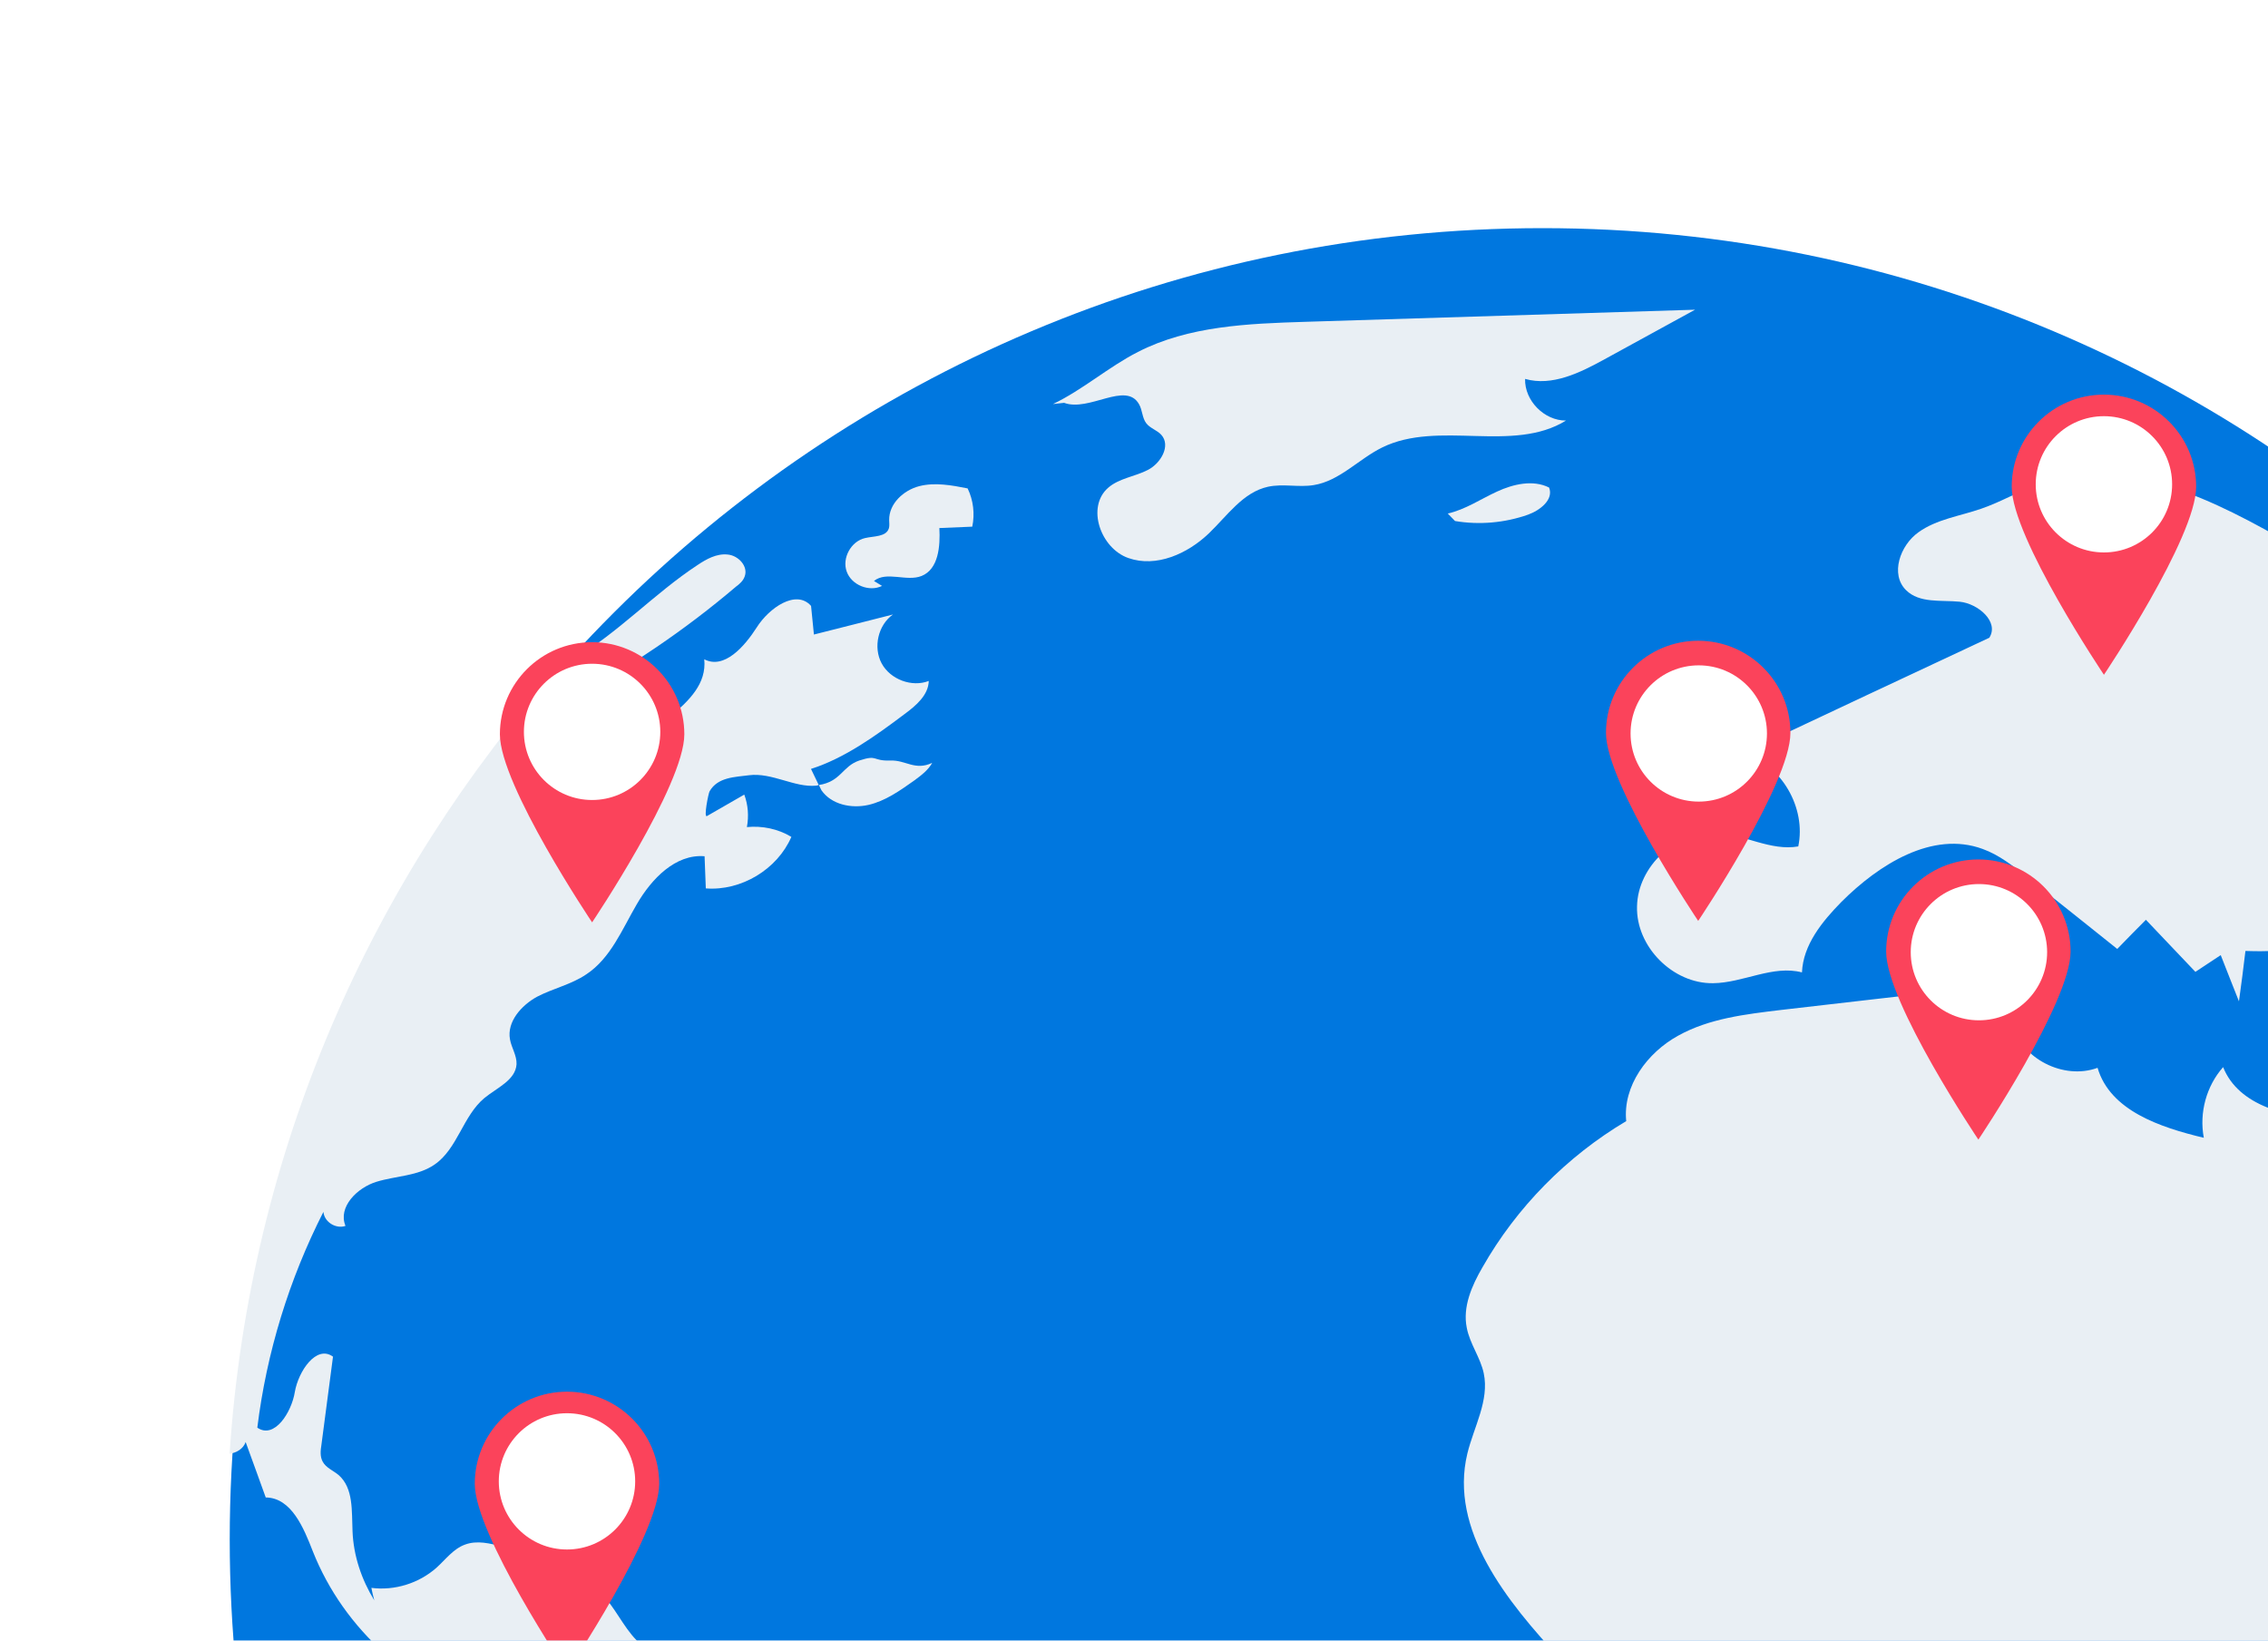 <svg width="405" height="293" viewBox="0 0 405 293" fill="none" xmlns="http://www.w3.org/2000/svg">
<g filter="url(#filter0_d_7758_8865)">
<path d="M275.439 489.076C404.905 489.076 509.855 384.222 509.855 254.874C509.855 125.525 404.905 20.672 275.439 20.672C145.973 20.672 41.023 125.525 41.023 254.874C41.023 384.208 145.973 489.076 275.439 489.076Z" fill="#0077DF"/>
<path d="M146.695 121.07L146.227 120.12C150.156 119.527 150.432 116.758 153.425 115.753C156.83 114.637 155.658 115.849 159.009 115.753C161.726 115.629 163.366 117.612 166.469 116.166C165.724 117.488 164.497 118.398 163.27 119.307C160.719 121.112 158.113 122.971 155.079 123.674C152.032 124.363 148.474 123.619 146.695 121.07Z" fill="#E9EFF4"/>
<path d="M193.798 330.755C193.742 332.835 192.515 334.64 191.453 336.39C186.724 344.105 183.856 353.046 183.221 362.097C182.587 370.762 182.973 381.453 175.417 385.724C171.101 388.121 165.033 387.694 162.151 391.744C161.255 392.97 160.828 394.513 160.4 395.96C158.539 402.71 156.677 409.474 154.816 416.239C152.416 416.032 149.962 415.77 147.576 415.509C150.403 416.404 152.361 420.234 150.665 422.852C147.949 421.419 144.391 423.113 142.888 425.841C141.454 428.555 141.661 431.848 142.461 434.837C144.915 443.668 152.485 450.79 161.379 452.912C159.835 455.846 155.105 454.565 152.209 452.595C131.595 438.667 116.027 417.451 108.925 393.618C106.416 385.214 104.816 376.273 99.907 369.04C95.812 362.937 89.621 358.46 85.525 352.343C79.775 343.567 78.7 332.188 72.039 324.17C68.316 319.596 62.552 313.961 65.848 309.071C67.172 307.059 69.999 305.144 68.882 303.009C68.509 302.32 67.765 301.893 67.172 301.301C64.938 298.904 66.482 295.129 67.599 292.043C69.461 286.67 69.461 280.925 68.661 275.18C63.063 270.179 58.636 263.966 55.865 256.981C54.21 252.725 52.017 247.407 47.453 247.352C46.281 244.059 45.054 240.753 43.868 237.46C43.441 238.645 42.282 239.375 41 239.54C44.53 185.646 66.289 136.726 100.142 98.826C100.886 98.496 101.631 98.069 102.376 97.641C110.401 92.957 116.799 85.931 124.562 80.834C126.148 79.773 127.968 78.754 129.94 78.96C131.857 79.126 133.663 81.082 132.974 82.887C132.712 83.644 132.077 84.223 131.429 84.692C122.342 92.42 112.373 99.184 101.783 104.778C100.514 105.411 99.176 106.155 98.597 107.437C97.522 109.613 99.328 112.327 101.631 113.126C103.92 113.925 106.485 113.457 108.829 112.92C106.857 115.73 106.264 119.519 107.284 122.811C109.463 123.018 110.153 120.042 110.801 117.962C113.448 109.724 126.617 106.362 125.762 97.669C129.333 99.529 132.96 95.368 135.139 91.966C137.317 88.508 142.171 85.105 144.832 88.136C144.984 89.83 145.191 91.538 145.342 93.247C150.031 92.076 154.774 90.85 159.463 89.665C156.801 91.538 155.891 95.52 157.436 98.399C158.98 101.265 162.813 102.711 165.847 101.54C165.806 104.048 163.558 105.963 161.531 107.45C156.374 111.335 150.831 115.331 144.819 117.246L146.197 120.111C146.046 120.166 145.894 120.235 145.729 120.235C141.895 120.607 137.841 117.852 133.746 118.375C131.236 118.706 128.161 118.706 126.713 121.241C126.507 121.571 125.61 126.021 126.245 125.663C128.478 124.382 130.712 123.101 132.905 121.833C133.58 123.638 133.746 125.663 133.374 127.633C136.09 127.371 138.917 127.936 141.316 129.383C138.806 135.183 132.367 139.068 126.038 138.586C125.983 136.671 125.872 134.756 125.817 132.841C120.605 132.414 116.344 136.891 113.738 141.368C111.09 145.887 109.063 151.053 104.692 153.933C102.045 155.737 98.776 156.44 95.908 157.928C93.095 159.471 90.489 162.405 91.068 165.546C91.33 167.034 92.296 168.412 92.24 169.969C92.075 172.834 88.738 174.184 86.49 176.03C82.657 179.226 81.706 185.081 77.61 187.892C74.632 189.972 70.688 189.917 67.227 190.978C63.766 192.039 60.305 195.497 61.697 198.858C59.988 199.45 57.906 198.169 57.754 196.351C51.631 208.378 47.605 221.465 45.95 234.884C48.984 237.005 52.073 232.156 52.652 228.492C53.286 224.827 56.485 220.033 59.464 222.209C58.774 227.486 58.085 232.693 57.395 237.97C57.23 238.989 57.133 240.05 57.616 240.946C58.209 242.061 59.477 242.53 60.443 243.329C63.159 245.671 62.787 249.818 62.952 253.386C63.118 257.739 64.552 261.996 66.841 265.73C66.62 264.986 66.469 264.242 66.317 263.498C70.467 264.035 74.797 262.685 77.927 259.916C79.582 258.428 80.961 256.513 83.043 255.769C85.18 254.97 87.525 255.549 89.703 256.141C96.474 258.001 103.658 260.067 108.181 265.385C110.47 268.099 111.904 271.516 114.634 273.734C120.812 278.941 131.264 276.654 136.904 282.454C141.426 287.138 140.585 294.688 139.358 301.122C136.269 299.427 132.119 303.684 133.939 306.715C135.594 304.91 137.51 302.995 139.91 302.995C142.35 302.94 144.488 306.288 142.681 307.845C146.942 302.417 157.367 304.648 159.021 311.413C164.992 311.84 171.004 312.253 176.975 312.735C175.83 321.442 194.17 321.966 193.798 330.755Z" fill="#E9EFF4"/>
<path d="M157.511 84.564C155.209 85.693 152.051 84.412 151.196 82.001C150.327 79.59 151.968 76.601 154.464 76.022C156.036 75.65 158.242 75.829 158.725 74.286C158.876 73.818 158.78 73.294 158.78 72.812C158.725 69.892 161.331 67.481 164.144 66.751C166.957 66.034 169.935 66.585 172.79 67.15C173.81 69.258 174.1 71.696 173.617 73.983C171.659 74.066 169.701 74.149 167.743 74.231C167.922 77.483 167.591 81.574 164.571 82.787C161.855 83.861 158.325 81.864 156.063 83.682" fill="#E9EFF4"/>
<path d="M188.031 52.087C193.381 49.525 197.904 45.488 203.186 42.788C212.259 38.131 222.863 37.718 233.053 37.401C256.26 36.685 279.467 35.955 302.688 35.238C297.31 38.187 291.933 41.148 286.541 44.083C282.156 46.494 277.151 48.974 272.338 47.596C272.228 51.467 275.758 55.063 279.646 55.035C270.118 60.918 256.88 54.898 246.814 59.843C242.595 61.923 239.203 65.836 234.556 66.566C231.867 66.993 229.095 66.277 226.42 66.856C221.953 67.834 219.14 72.049 215.844 75.204C212.038 78.841 206.454 81.335 201.489 79.585C196.525 77.849 193.933 70.465 197.904 67.021C199.862 65.326 202.662 65.051 204.978 63.852C207.295 62.667 209.115 59.513 207.377 57.584C206.619 56.743 205.392 56.427 204.689 55.517C203.944 54.539 204.013 53.162 203.392 52.101C201.034 47.968 194.485 53.534 190.017 51.867" fill="#E9EFF4"/>
<path d="M258.531 71.64C261.675 70.924 264.392 69.064 267.329 67.714C270.266 66.364 273.755 65.564 276.623 66.997C277.478 69.133 275.023 71.075 272.844 71.847C268.694 73.307 264.185 73.706 259.827 72.976" fill="#E9EFF4"/>
<path d="M448.296 95.062C447.441 95.158 446.544 95.117 445.634 94.897C441.635 94.043 438.602 90.97 435.182 88.725C427.295 83.517 416.539 82.842 408.017 87.085C410.031 84.151 411.051 80.528 410.83 76.973L409.603 77.4C395.649 69.314 379.295 60.924 364.071 66.352C360.555 67.633 357.37 69.548 353.799 70.774C350.007 72.096 345.815 72.647 342.574 74.99C339.279 77.332 337.514 82.498 340.354 85.308C342.753 87.705 346.587 87.058 349.951 87.388C353.247 87.719 357.039 90.998 355.233 93.822C340.644 100.641 326.013 107.516 311.424 114.39C318.126 116.567 322.566 124.172 321.118 131.088C316.209 131.942 311.48 128.966 306.529 128.649C299.331 128.277 292.464 134.615 292.326 141.792C292.12 148.983 298.725 155.624 305.909 155.514C311.287 155.458 316.568 152.221 321.78 153.585C321.987 148.68 325.352 144.534 328.799 141.021C335.5 134.311 345.084 128.236 354.047 131.542C356.984 132.603 359.48 134.573 361.934 136.529C367.312 140.786 372.69 145.085 378.081 149.397C379.791 147.647 381.487 145.884 383.197 144.189C386.134 147.275 389.057 150.361 392.036 153.488C393.525 152.469 395.069 151.518 396.559 150.499C397.62 153.268 398.737 155.982 399.813 158.751C400.24 155.72 400.613 152.744 400.971 149.755C404.487 149.851 408.224 149.962 411.41 148.377C414.609 146.834 416.953 143.004 415.615 139.712C414.926 137.962 413.271 136.571 412.954 134.711C412.264 130.991 417.587 128.443 421.048 130.137C424.454 131.79 426.164 135.675 427.612 139.23C428.412 135.606 429.142 132.038 429.956 128.429C433.293 137.177 438.092 145.36 444.062 152.552C433.141 150.471 421.627 151.67 411.423 155.858C414.678 160.432 420.262 163.146 425.861 162.925C428.37 162.87 431.142 162.292 433.045 163.876C434.493 165.102 434.851 167.072 435.127 168.877C435.982 173.988 436.837 179.03 437.637 184.086C431.873 179.361 423.572 179.884 416.057 179.747C408.541 179.54 399.758 177.46 396.986 170.503C394.008 173.864 392.684 178.644 393.539 183.122C385.762 181.262 376.813 178.286 374.565 170.626C368.498 172.858 360.927 168.987 359.287 162.76C358.694 160.583 358.528 157.911 356.625 156.753C355.467 156.065 353.964 156.161 352.571 156.326C341.016 157.663 329.502 158.944 318.016 160.294C311.742 161.052 305.233 161.796 299.704 164.868C294.16 167.899 289.762 173.864 290.396 180.146C279.806 186.428 270.815 195.535 264.734 206.239C262.818 209.532 261.163 213.32 261.921 217.04C262.459 219.905 264.362 222.358 264.955 225.182C265.975 230.031 263.204 234.701 262.032 239.496C258.736 253.121 269.078 265.933 278.675 276.238C283.198 281.018 288.424 286.24 295.029 286.501C299.125 286.667 303.013 284.848 306.846 283.346C317.809 279.034 329.75 277.064 341.512 277.533C338.851 279.613 341.609 284.132 344.932 284.821C348.228 285.509 351.799 284.435 354.998 285.551C362.293 288.155 361.286 298.845 357.99 305.83C359.645 305.513 361.355 305.182 363.037 304.879C362.141 307.221 361.231 309.563 360.321 311.85C370.332 313.118 374.11 326.261 371.793 336.097C369.504 345.947 363.658 354.985 363.492 365.097C363.451 370.635 365.147 376.008 366.857 381.257C371.131 394.606 375.392 407.97 379.667 421.36C391.608 422.793 398.462 407.625 409.534 402.886C413.685 401.067 418.58 400.709 421.834 397.609C424.978 394.634 423.958 387.649 419.917 387.649C425.406 387.057 430.08 382.056 430.246 376.518C430.301 374.975 430.08 373.432 430.287 371.889C430.659 369.712 432.038 367.797 433.362 365.923C441.815 353.786 447.303 339.886 452.791 326.164C454.225 322.486 455.659 318.876 457.093 315.198C462.512 301.518 467.89 287.907 473.323 274.226C475.446 268.854 477.584 263.536 479.707 258.149C476.77 262.999 469.117 262.365 464.732 258.742C460.306 255.132 458.017 249.635 454.542 245.116C451.605 241.231 447.661 237.787 446.282 233.048C445.483 230.334 445.634 227.414 445.165 224.589C444.09 218.459 440.05 213.375 437.278 207.837C434.506 202.299 433.059 195.135 436.961 190.272C448.158 209.793 458.348 229.893 467.559 250.489C468.579 247.293 470.924 244.524 473.902 242.981C476.081 241.81 478.535 241.328 480.824 240.377C486.891 237.718 491.097 231.285 491.097 224.686C491.042 218.087 486.836 211.653 480.7 209.049C477.666 207.768 474.205 207.355 471.323 205.591C468.455 203.897 466.373 200.012 468.179 197.188C469.876 194.529 473.985 194.584 476.798 196.072C479.624 197.615 481.707 200.219 484.354 201.982C486.271 203.263 488.505 204.104 490.587 205.275C501.825 211.708 504.597 226.339 506.955 239.11C508.237 245.971 509.685 252.79 511.395 259.485C511.45 258.039 511.436 256.551 511.436 255.132C511.353 193.248 487.402 137.012 448.296 95.062ZM469.848 172.349C468.304 172.252 466.87 171.233 465.628 170.268C463.615 168.684 461.574 166.81 460.982 164.303C460.292 161.327 461.712 157.911 460.127 155.266C459.382 153.984 458.044 153.185 456.928 152.29C453.99 149.948 451.853 146.586 451.067 142.991C450.378 139.795 451.384 135.538 454.639 135.014C456.183 134.752 457.879 135.606 458.568 137.025L456.39 138.21C460.058 138.637 461.768 144.175 458.955 146.559C458.582 146.931 458.1 147.248 458.1 147.785C458.1 148.116 458.306 148.419 458.582 148.639C460.871 151.146 464.291 152.042 467.256 153.626C470.234 155.169 473.171 158.048 472.689 161.341C471.737 161.713 470.827 162.03 469.876 162.402C468.855 163.421 469.669 165.226 470.73 166.232C471.792 167.237 473.171 168.243 473.24 169.731C473.254 171.343 471.448 172.459 469.848 172.349Z" fill="#E9EFF4"/>
<path d="M392.17 66.855C392.17 75.936 375.702 100.435 375.702 100.435C375.702 100.435 359.234 75.936 359.234 66.855C359.234 57.774 366.604 50.402 375.702 50.402C384.791 50.411 392.17 57.774 392.17 66.855Z" fill="#FB435B"/>
<path d="M375.701 78.587C382.426 78.587 387.878 73.139 387.878 66.42C387.878 59.701 382.426 54.254 375.701 54.254C368.975 54.254 363.523 59.701 363.523 66.42C363.523 73.139 368.975 78.587 375.701 78.587Z" fill="white"/>
<path d="M122.201 111.066C122.201 120.147 105.733 144.646 105.733 144.646C105.733 144.646 89.266 120.147 89.266 111.066C89.266 101.985 96.635 94.613 105.733 94.613C114.822 94.622 122.201 101.985 122.201 111.066Z" fill="#FB435B"/>
<path d="M105.732 122.798C112.458 122.798 117.91 117.35 117.91 110.631C117.91 103.912 112.458 98.465 105.732 98.465C99.007 98.465 93.555 103.912 93.555 110.631C93.555 117.35 99.007 122.798 105.732 122.798Z" fill="white"/>
<path d="M117.717 244.914C117.717 253.994 101.249 278.494 101.249 278.494C101.249 278.494 84.781 253.994 84.781 244.914C84.781 235.833 92.151 228.461 101.249 228.461C110.338 228.47 117.717 235.833 117.717 244.914Z" fill="#FB435B"/>
<path d="M101.248 256.645C107.973 256.645 113.425 251.198 113.425 244.479C113.425 237.76 107.973 232.312 101.248 232.312C94.522 232.312 89.07 237.76 89.07 244.479C89.07 251.198 94.522 256.645 101.248 256.645Z" fill="white"/>
<path d="M183.756 294.378C183.756 303.459 167.288 327.959 167.288 327.959C167.288 327.959 150.82 303.459 150.82 294.378C150.82 285.297 158.19 277.926 167.288 277.926C176.377 277.935 183.756 285.297 183.756 294.378Z" fill="#FB435B"/>
<path d="M167.287 306.11C174.012 306.11 179.464 300.663 179.464 293.944C179.464 287.224 174.012 281.777 167.287 281.777C160.561 281.777 155.109 287.224 155.109 293.944C155.109 300.663 160.561 306.11 167.287 306.11Z" fill="white"/>
<path d="M319.717 110.808C319.717 119.889 303.249 144.388 303.249 144.388C303.249 144.388 286.781 119.889 286.781 110.808C286.781 101.727 294.151 94.356 303.249 94.356C312.338 94.364 319.717 101.727 319.717 110.808Z" fill="#FB435B"/>
<path d="M303.349 123.083C310.075 123.083 315.527 117.636 315.527 110.916C315.527 104.197 310.075 98.75 303.349 98.75C296.624 98.75 291.172 104.197 291.172 110.916C291.172 117.636 296.624 123.083 303.349 123.083Z" fill="white"/>
<path d="M369.748 149.867C369.748 158.948 353.28 183.447 353.28 183.447C353.28 183.447 336.812 158.948 336.812 149.867C336.812 140.786 344.182 133.414 353.28 133.414C362.369 133.423 369.748 140.786 369.748 149.867Z" fill="#FB435B"/>
<path d="M353.381 162.141C360.106 162.141 365.558 156.694 365.558 149.975C365.558 143.256 360.106 137.809 353.381 137.809C346.655 137.809 341.203 143.256 341.203 149.975C341.203 156.694 346.655 162.141 353.381 162.141Z" fill="white"/>
</g>
<defs>
<filter id="filter0_d_7758_8865" x="0.858" y="0.601" width="550.722" height="548.686" filterUnits="userSpaceOnUse" color-interpolation-filters="sRGB">
<feFlood flood-opacity="0" result="BackgroundImageFix"/>
<feColorMatrix in="SourceAlpha" type="matrix" values="0 0 0 0 0 0 0 0 0 0 0 0 0 0 0 0 0 0 127 0" result="hardAlpha"/>
<feOffset dy="20.071"/>
<feGaussianBlur stdDeviation="20.071"/>
<feComposite in2="hardAlpha" operator="out"/>
<feColorMatrix type="matrix" values="0 0 0 0 0 0 0 0 0 0 0 0 0 0 0 0 0 0 0.4 0"/>
<feBlend mode="normal" in2="BackgroundImageFix" result="effect1_dropShadow_7758_8865"/>
<feBlend mode="normal" in="SourceGraphic" in2="effect1_dropShadow_7758_8865" result="shape"/>
</filter>
</defs>
</svg>
